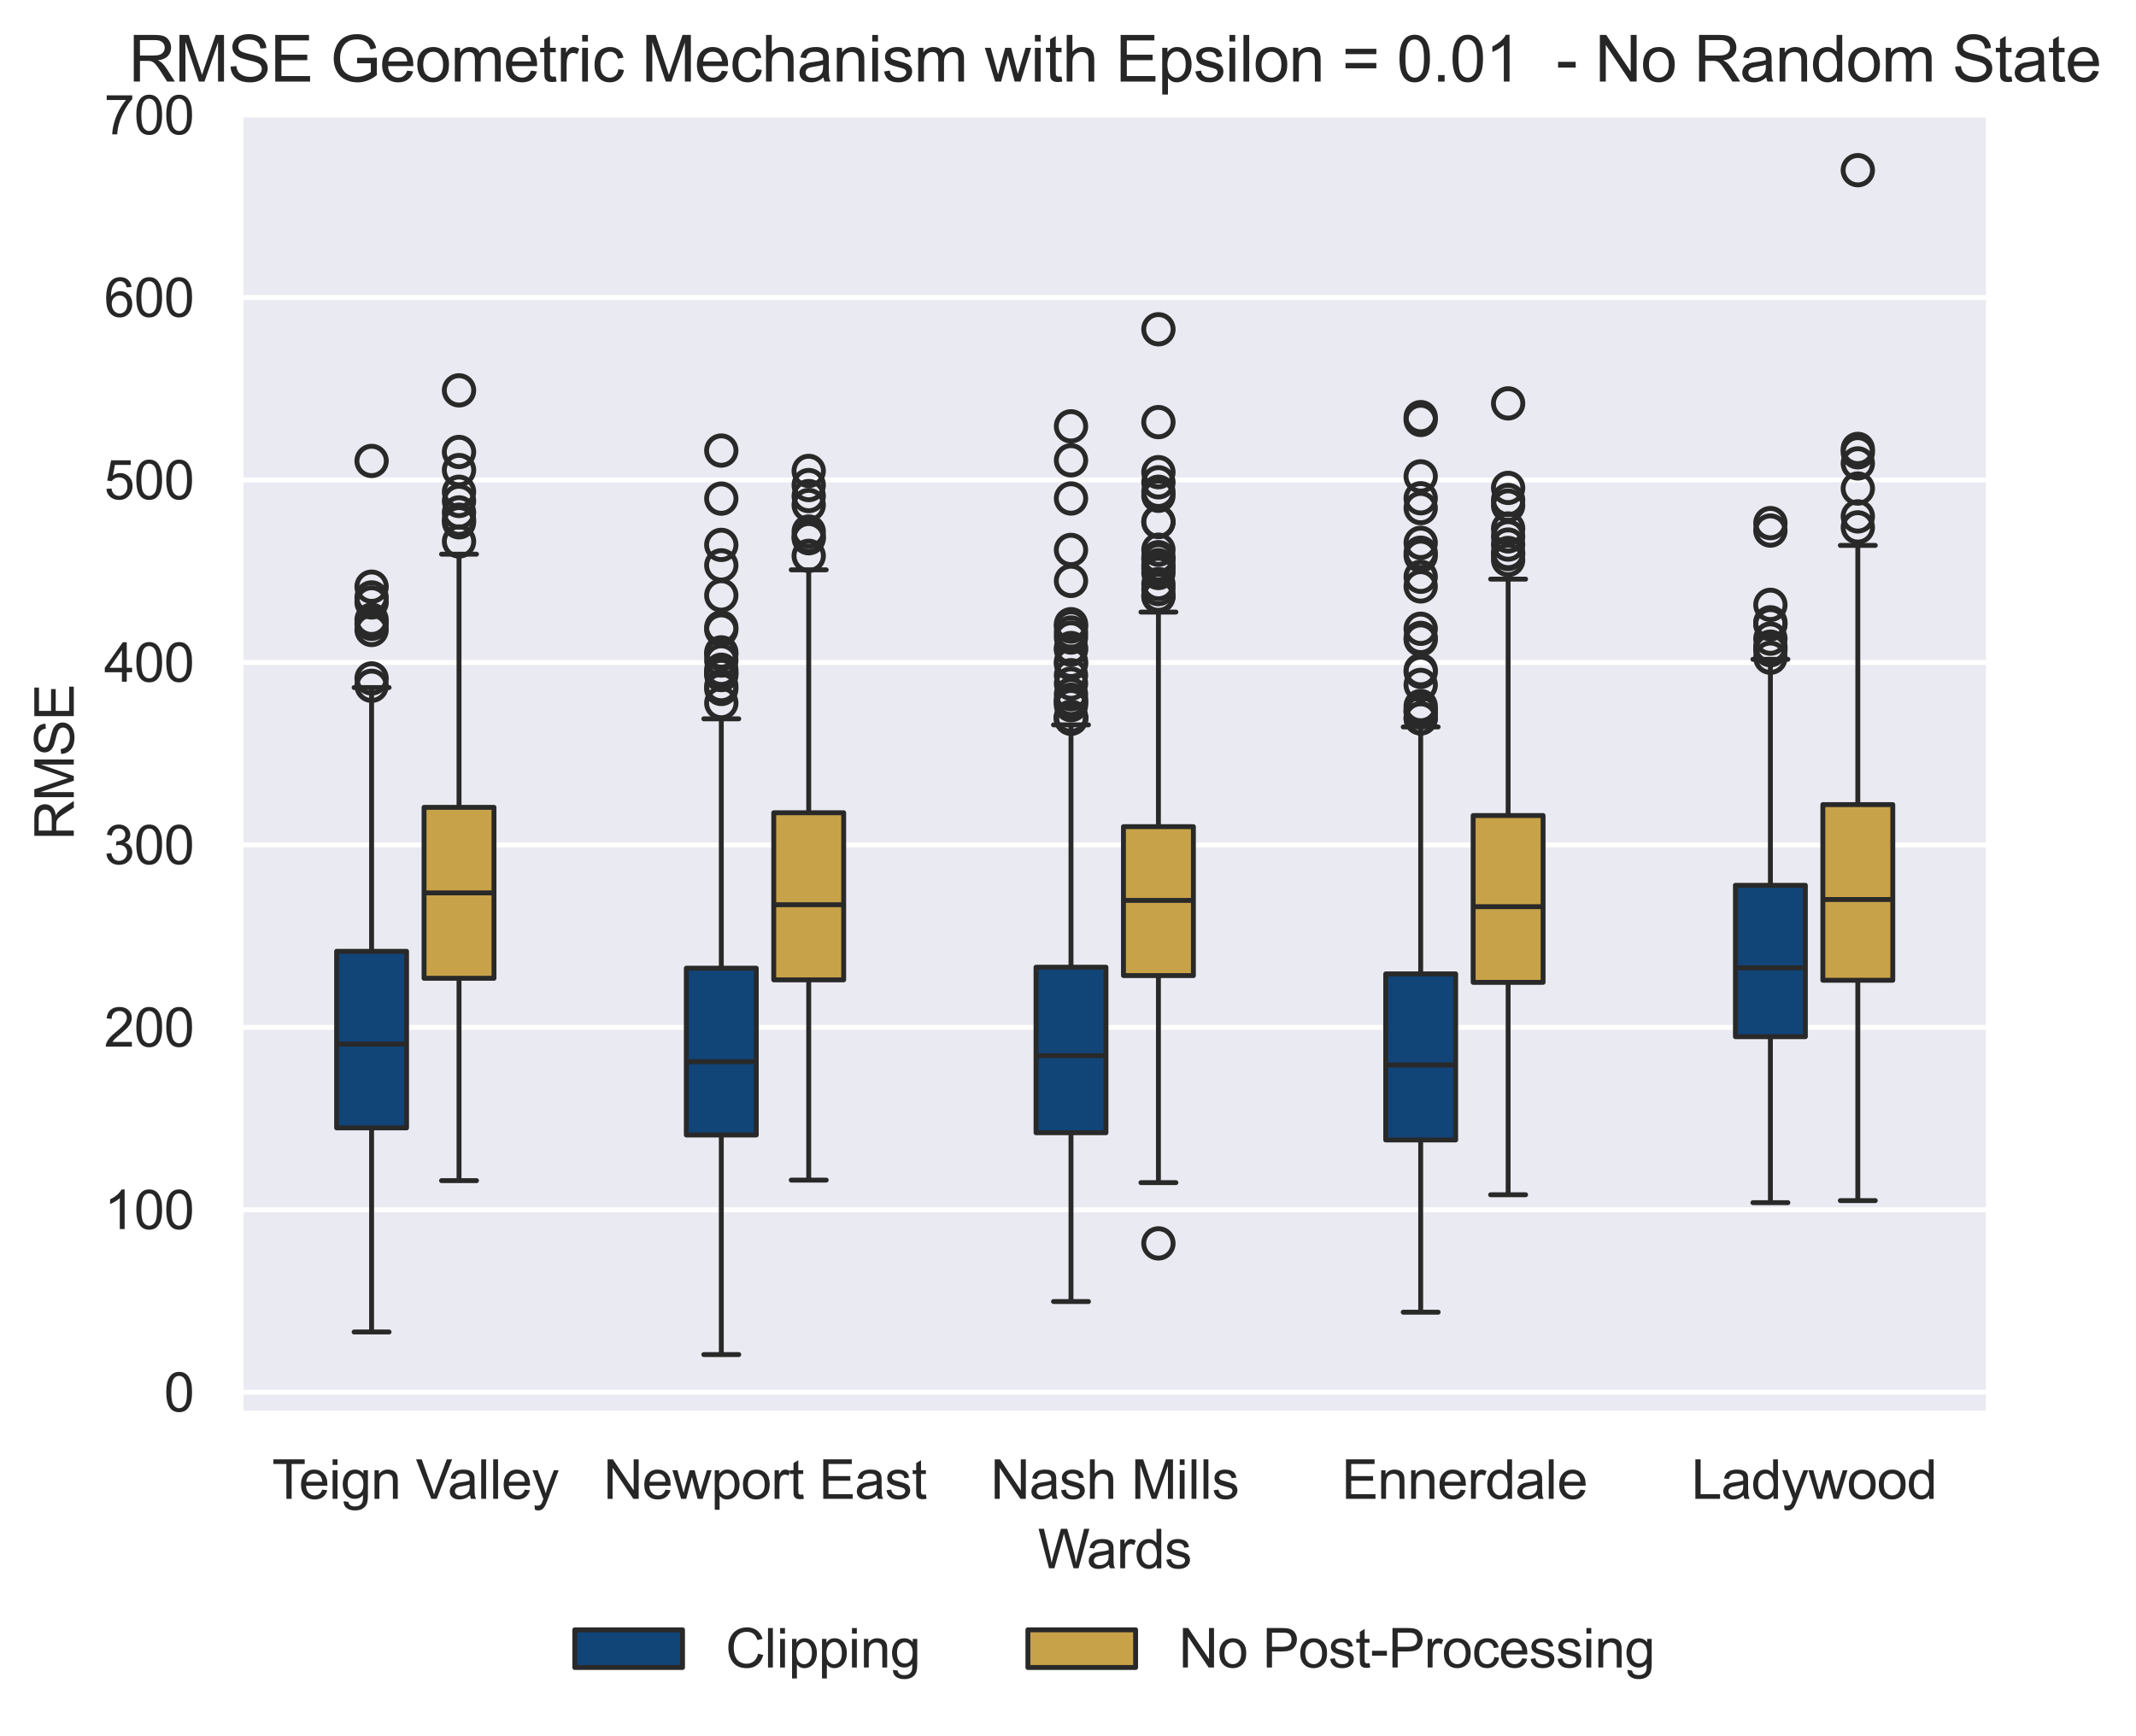 <?xml version="1.0" encoding="utf-8" standalone="no"?>
<!DOCTYPE svg PUBLIC "-//W3C//DTD SVG 1.1//EN"
  "http://www.w3.org/Graphics/SVG/1.1/DTD/svg11.dtd">
<svg xmlns:xlink="http://www.w3.org/1999/xlink" width="436.263pt" height="354.52pt" viewBox="0 0 436.263 354.52" xmlns="http://www.w3.org/2000/svg" version="1.1">
 <defs>
  <style type="text/css">*{stroke-linejoin: round; stroke-linecap: butt}</style>
 </defs>
 <g id="figure_1">
  <g id="patch_1">
   <path d="M 0 354.52 
L 436.263 354.52 
L 436.263 0 
L 0 0 
z
" style="fill: #ffffff"/>
  </g>
  <g id="axes_1">
   <g id="patch_2">
    <path d="M 49.111 288.776 
L 406.231 288.776 
L 406.231 22.664 
L 49.111 22.664 
z
" style="fill: #eaeaf2"/>
   </g>
   <g id="matplotlib.axis_1">
    <g id="xtick_1">
     <g id="text_1">
      <!-- Teign Valley -->
      <g style="fill: #262626" transform="translate(55.576 306.149) scale(0.11 -0.11)">
       <defs>
        <path id="ArialMT-54" d="M 1659 0 
L 1659 4041 
L 150 4041 
L 150 4581 
L 3781 4581 
L 3781 4041 
L 2266 4041 
L 2266 0 
L 1659 0 
z
" transform="scale(0.016)"/>
        <path id="ArialMT-65" d="M 2694 1069 
L 3275 997 
Q 3138 488 2766 206 
Q 2394 -75 1816 -75 
Q 1088 -75 661 373 
Q 234 822 234 1631 
Q 234 2469 665 2931 
Q 1097 3394 1784 3394 
Q 2450 3394 2872 2941 
Q 3294 2488 3294 1666 
Q 3294 1616 3291 1516 
L 816 1516 
Q 847 969 1125 678 
Q 1403 388 1819 388 
Q 2128 388 2347 550 
Q 2566 713 2694 1069 
z
M 847 1978 
L 2700 1978 
Q 2663 2397 2488 2606 
Q 2219 2931 1791 2931 
Q 1403 2931 1139 2672 
Q 875 2413 847 1978 
z
" transform="scale(0.016)"/>
        <path id="ArialMT-69" d="M 425 3934 
L 425 4581 
L 988 4581 
L 988 3934 
L 425 3934 
z
M 425 0 
L 425 3319 
L 988 3319 
L 988 0 
L 425 0 
z
" transform="scale(0.016)"/>
        <path id="ArialMT-67" d="M 319 -275 
L 866 -356 
Q 900 -609 1056 -725 
Q 1266 -881 1628 -881 
Q 2019 -881 2231 -725 
Q 2444 -569 2519 -288 
Q 2563 -116 2559 434 
Q 2191 0 1641 0 
Q 956 0 581 494 
Q 206 988 206 1678 
Q 206 2153 378 2554 
Q 550 2956 876 3175 
Q 1203 3394 1644 3394 
Q 2231 3394 2613 2919 
L 2613 3319 
L 3131 3319 
L 3131 450 
Q 3131 -325 2973 -648 
Q 2816 -972 2473 -1159 
Q 2131 -1347 1631 -1347 
Q 1038 -1347 672 -1080 
Q 306 -813 319 -275 
z
M 784 1719 
Q 784 1066 1043 766 
Q 1303 466 1694 466 
Q 2081 466 2343 764 
Q 2606 1063 2606 1700 
Q 2606 2309 2336 2618 
Q 2066 2928 1684 2928 
Q 1309 2928 1046 2623 
Q 784 2319 784 1719 
z
" transform="scale(0.016)"/>
        <path id="ArialMT-6e" d="M 422 0 
L 422 3319 
L 928 3319 
L 928 2847 
Q 1294 3394 1984 3394 
Q 2284 3394 2536 3286 
Q 2788 3178 2913 3003 
Q 3038 2828 3088 2588 
Q 3119 2431 3119 2041 
L 3119 0 
L 2556 0 
L 2556 2019 
Q 2556 2363 2490 2533 
Q 2425 2703 2258 2804 
Q 2091 2906 1866 2906 
Q 1506 2906 1245 2678 
Q 984 2450 984 1813 
L 984 0 
L 422 0 
z
" transform="scale(0.016)"/>
        <path id="ArialMT-20" transform="scale(0.016)"/>
        <path id="ArialMT-56" d="M 1803 0 
L 28 4581 
L 684 4581 
L 1875 1253 
Q 2019 853 2116 503 
Q 2222 878 2363 1253 
L 3600 4581 
L 4219 4581 
L 2425 0 
L 1803 0 
z
" transform="scale(0.016)"/>
        <path id="ArialMT-61" d="M 2588 409 
Q 2275 144 1986 34 
Q 1697 -75 1366 -75 
Q 819 -75 525 192 
Q 231 459 231 875 
Q 231 1119 342 1320 
Q 453 1522 633 1644 
Q 813 1766 1038 1828 
Q 1203 1872 1538 1913 
Q 2219 1994 2541 2106 
Q 2544 2222 2544 2253 
Q 2544 2597 2384 2738 
Q 2169 2928 1744 2928 
Q 1347 2928 1158 2789 
Q 969 2650 878 2297 
L 328 2372 
Q 403 2725 575 2942 
Q 747 3159 1072 3276 
Q 1397 3394 1825 3394 
Q 2250 3394 2515 3294 
Q 2781 3194 2906 3042 
Q 3031 2891 3081 2659 
Q 3109 2516 3109 2141 
L 3109 1391 
Q 3109 606 3145 398 
Q 3181 191 3288 0 
L 2700 0 
Q 2613 175 2588 409 
z
M 2541 1666 
Q 2234 1541 1622 1453 
Q 1275 1403 1131 1340 
Q 988 1278 909 1158 
Q 831 1038 831 891 
Q 831 666 1001 516 
Q 1172 366 1500 366 
Q 1825 366 2078 508 
Q 2331 650 2450 897 
Q 2541 1088 2541 1459 
L 2541 1666 
z
" transform="scale(0.016)"/>
        <path id="ArialMT-6c" d="M 409 0 
L 409 4581 
L 972 4581 
L 972 0 
L 409 0 
z
" transform="scale(0.016)"/>
        <path id="ArialMT-79" d="M 397 -1278 
L 334 -750 
Q 519 -800 656 -800 
Q 844 -800 956 -737 
Q 1069 -675 1141 -563 
Q 1194 -478 1313 -144 
Q 1328 -97 1363 -6 
L 103 3319 
L 709 3319 
L 1400 1397 
Q 1534 1031 1641 628 
Q 1738 1016 1872 1384 
L 2581 3319 
L 3144 3319 
L 1881 -56 
Q 1678 -603 1566 -809 
Q 1416 -1088 1222 -1217 
Q 1028 -1347 759 -1347 
Q 597 -1347 397 -1278 
z
" transform="scale(0.016)"/>
       </defs>
       <use xlink:href="#ArialMT-54"/>
       <use xlink:href="#ArialMT-65" x="49.959"/>
       <use xlink:href="#ArialMT-69" x="105.574"/>
       <use xlink:href="#ArialMT-67" x="127.791"/>
       <use xlink:href="#ArialMT-6e" x="183.406"/>
       <use xlink:href="#ArialMT-20" x="239.021"/>
       <use xlink:href="#ArialMT-56" x="266.805"/>
       <use xlink:href="#ArialMT-61" x="326.129"/>
       <use xlink:href="#ArialMT-6c" x="381.744"/>
       <use xlink:href="#ArialMT-6c" x="403.961"/>
       <use xlink:href="#ArialMT-65" x="426.178"/>
       <use xlink:href="#ArialMT-79" x="481.793"/>
      </g>
     </g>
    </g>
    <g id="xtick_2">
     <g id="text_2">
      <!-- Newport East -->
      <g style="fill: #262626" transform="translate(123.235 306.149) scale(0.11 -0.11)">
       <defs>
        <path id="ArialMT-4e" d="M 488 0 
L 488 4581 
L 1109 4581 
L 3516 984 
L 3516 4581 
L 4097 4581 
L 4097 0 
L 3475 0 
L 1069 3600 
L 1069 0 
L 488 0 
z
" transform="scale(0.016)"/>
        <path id="ArialMT-77" d="M 1034 0 
L 19 3319 
L 600 3319 
L 1128 1403 
L 1325 691 
Q 1338 744 1497 1375 
L 2025 3319 
L 2603 3319 
L 3100 1394 
L 3266 759 
L 3456 1400 
L 4025 3319 
L 4572 3319 
L 3534 0 
L 2950 0 
L 2422 1988 
L 2294 2553 
L 1622 0 
L 1034 0 
z
" transform="scale(0.016)"/>
        <path id="ArialMT-70" d="M 422 -1272 
L 422 3319 
L 934 3319 
L 934 2888 
Q 1116 3141 1344 3267 
Q 1572 3394 1897 3394 
Q 2322 3394 2647 3175 
Q 2972 2956 3137 2557 
Q 3303 2159 3303 1684 
Q 3303 1175 3120 767 
Q 2938 359 2589 142 
Q 2241 -75 1856 -75 
Q 1575 -75 1351 44 
Q 1128 163 984 344 
L 984 -1272 
L 422 -1272 
z
M 931 1641 
Q 931 1000 1190 694 
Q 1450 388 1819 388 
Q 2194 388 2461 705 
Q 2728 1022 2728 1688 
Q 2728 2322 2467 2637 
Q 2206 2953 1844 2953 
Q 1484 2953 1207 2617 
Q 931 2281 931 1641 
z
" transform="scale(0.016)"/>
        <path id="ArialMT-6f" d="M 213 1659 
Q 213 2581 725 3025 
Q 1153 3394 1769 3394 
Q 2453 3394 2887 2945 
Q 3322 2497 3322 1706 
Q 3322 1066 3130 698 
Q 2938 331 2570 128 
Q 2203 -75 1769 -75 
Q 1072 -75 642 372 
Q 213 819 213 1659 
z
M 791 1659 
Q 791 1022 1069 705 
Q 1347 388 1769 388 
Q 2188 388 2466 706 
Q 2744 1025 2744 1678 
Q 2744 2294 2464 2611 
Q 2184 2928 1769 2928 
Q 1347 2928 1069 2612 
Q 791 2297 791 1659 
z
" transform="scale(0.016)"/>
        <path id="ArialMT-72" d="M 416 0 
L 416 3319 
L 922 3319 
L 922 2816 
Q 1116 3169 1280 3281 
Q 1444 3394 1641 3394 
Q 1925 3394 2219 3213 
L 2025 2691 
Q 1819 2813 1613 2813 
Q 1428 2813 1281 2702 
Q 1134 2591 1072 2394 
Q 978 2094 978 1738 
L 978 0 
L 416 0 
z
" transform="scale(0.016)"/>
        <path id="ArialMT-74" d="M 1650 503 
L 1731 6 
Q 1494 -44 1306 -44 
Q 1000 -44 831 53 
Q 663 150 594 308 
Q 525 466 525 972 
L 525 2881 
L 113 2881 
L 113 3319 
L 525 3319 
L 525 4141 
L 1084 4478 
L 1084 3319 
L 1650 3319 
L 1650 2881 
L 1084 2881 
L 1084 941 
Q 1084 700 1114 631 
Q 1144 563 1211 522 
Q 1278 481 1403 481 
Q 1497 481 1650 503 
z
" transform="scale(0.016)"/>
        <path id="ArialMT-45" d="M 506 0 
L 506 4581 
L 3819 4581 
L 3819 4041 
L 1113 4041 
L 1113 2638 
L 3647 2638 
L 3647 2100 
L 1113 2100 
L 1113 541 
L 3925 541 
L 3925 0 
L 506 0 
z
" transform="scale(0.016)"/>
        <path id="ArialMT-73" d="M 197 991 
L 753 1078 
Q 800 744 1014 566 
Q 1228 388 1613 388 
Q 2000 388 2187 545 
Q 2375 703 2375 916 
Q 2375 1106 2209 1216 
Q 2094 1291 1634 1406 
Q 1016 1563 777 1677 
Q 538 1791 414 1992 
Q 291 2194 291 2438 
Q 291 2659 392 2848 
Q 494 3038 669 3163 
Q 800 3259 1026 3326 
Q 1253 3394 1513 3394 
Q 1903 3394 2198 3281 
Q 2494 3169 2634 2976 
Q 2775 2784 2828 2463 
L 2278 2388 
Q 2241 2644 2061 2787 
Q 1881 2931 1553 2931 
Q 1166 2931 1000 2803 
Q 834 2675 834 2503 
Q 834 2394 903 2306 
Q 972 2216 1119 2156 
Q 1203 2125 1616 2013 
Q 2213 1853 2448 1751 
Q 2684 1650 2818 1456 
Q 2953 1263 2953 975 
Q 2953 694 2789 445 
Q 2625 197 2315 61 
Q 2006 -75 1616 -75 
Q 969 -75 630 194 
Q 291 463 197 991 
z
" transform="scale(0.016)"/>
       </defs>
       <use xlink:href="#ArialMT-4e"/>
       <use xlink:href="#ArialMT-65" x="72.217"/>
       <use xlink:href="#ArialMT-77" x="127.832"/>
       <use xlink:href="#ArialMT-70" x="200.049"/>
       <use xlink:href="#ArialMT-6f" x="255.664"/>
       <use xlink:href="#ArialMT-72" x="311.279"/>
       <use xlink:href="#ArialMT-74" x="344.58"/>
       <use xlink:href="#ArialMT-20" x="372.363"/>
       <use xlink:href="#ArialMT-45" x="400.146"/>
       <use xlink:href="#ArialMT-61" x="466.846"/>
       <use xlink:href="#ArialMT-73" x="522.461"/>
       <use xlink:href="#ArialMT-74" x="572.461"/>
      </g>
     </g>
    </g>
    <g id="xtick_3">
     <g id="text_3">
      <!-- Nash Mills -->
      <g style="fill: #262626" transform="translate(202.306 306.149) scale(0.11 -0.11)">
       <defs>
        <path id="ArialMT-68" d="M 422 0 
L 422 4581 
L 984 4581 
L 984 2938 
Q 1378 3394 1978 3394 
Q 2347 3394 2619 3248 
Q 2891 3103 3008 2847 
Q 3125 2591 3125 2103 
L 3125 0 
L 2563 0 
L 2563 2103 
Q 2563 2525 2380 2717 
Q 2197 2909 1863 2909 
Q 1613 2909 1392 2779 
Q 1172 2650 1078 2428 
Q 984 2206 984 1816 
L 984 0 
L 422 0 
z
" transform="scale(0.016)"/>
        <path id="ArialMT-4d" d="M 475 0 
L 475 4581 
L 1388 4581 
L 2472 1338 
Q 2622 884 2691 659 
Q 2769 909 2934 1394 
L 4031 4581 
L 4847 4581 
L 4847 0 
L 4263 0 
L 4263 3834 
L 2931 0 
L 2384 0 
L 1059 3900 
L 1059 0 
L 475 0 
z
" transform="scale(0.016)"/>
       </defs>
       <use xlink:href="#ArialMT-4e"/>
       <use xlink:href="#ArialMT-61" x="72.217"/>
       <use xlink:href="#ArialMT-73" x="127.832"/>
       <use xlink:href="#ArialMT-68" x="177.832"/>
       <use xlink:href="#ArialMT-20" x="233.447"/>
       <use xlink:href="#ArialMT-4d" x="261.23"/>
       <use xlink:href="#ArialMT-69" x="344.531"/>
       <use xlink:href="#ArialMT-6c" x="366.748"/>
       <use xlink:href="#ArialMT-6c" x="388.965"/>
       <use xlink:href="#ArialMT-73" x="411.182"/>
      </g>
     </g>
    </g>
    <g id="xtick_4">
     <g id="text_4">
      <!-- Ennerdale -->
      <g style="fill: #262626" transform="translate(274.022 306.149) scale(0.11 -0.11)">
       <defs>
        <path id="ArialMT-64" d="M 2575 0 
L 2575 419 
Q 2259 -75 1647 -75 
Q 1250 -75 917 144 
Q 584 363 401 755 
Q 219 1147 219 1656 
Q 219 2153 384 2558 
Q 550 2963 881 3178 
Q 1213 3394 1622 3394 
Q 1922 3394 2156 3267 
Q 2391 3141 2538 2938 
L 2538 4581 
L 3097 4581 
L 3097 0 
L 2575 0 
z
M 797 1656 
Q 797 1019 1065 703 
Q 1334 388 1700 388 
Q 2069 388 2326 689 
Q 2584 991 2584 1609 
Q 2584 2291 2321 2609 
Q 2059 2928 1675 2928 
Q 1300 2928 1048 2622 
Q 797 2316 797 1656 
z
" transform="scale(0.016)"/>
       </defs>
       <use xlink:href="#ArialMT-45"/>
       <use xlink:href="#ArialMT-6e" x="66.699"/>
       <use xlink:href="#ArialMT-6e" x="122.314"/>
       <use xlink:href="#ArialMT-65" x="177.93"/>
       <use xlink:href="#ArialMT-72" x="233.545"/>
       <use xlink:href="#ArialMT-64" x="266.846"/>
       <use xlink:href="#ArialMT-61" x="322.461"/>
       <use xlink:href="#ArialMT-6c" x="378.076"/>
       <use xlink:href="#ArialMT-65" x="400.293"/>
      </g>
     </g>
    </g>
    <g id="xtick_5">
     <g id="text_5">
      <!-- Ladywood -->
      <g style="fill: #262626" transform="translate(345.446 306.149) scale(0.11 -0.11)">
       <defs>
        <path id="ArialMT-4c" d="M 469 0 
L 469 4581 
L 1075 4581 
L 1075 541 
L 3331 541 
L 3331 0 
L 469 0 
z
" transform="scale(0.016)"/>
       </defs>
       <use xlink:href="#ArialMT-4c"/>
       <use xlink:href="#ArialMT-61" x="55.615"/>
       <use xlink:href="#ArialMT-64" x="111.23"/>
       <use xlink:href="#ArialMT-79" x="166.846"/>
       <use xlink:href="#ArialMT-77" x="216.846"/>
       <use xlink:href="#ArialMT-6f" x="289.062"/>
       <use xlink:href="#ArialMT-6f" x="344.678"/>
       <use xlink:href="#ArialMT-64" x="400.293"/>
      </g>
     </g>
    </g>
    <g id="text_6">
     <!-- Wards -->
     <g style="fill: #262626" transform="translate(211.987 320.338) scale(0.11 -0.11)">
      <defs>
       <path id="ArialMT-57" d="M 1294 0 
L 78 4581 
L 700 4581 
L 1397 1578 
Q 1509 1106 1591 641 
Q 1766 1375 1797 1488 
L 2669 4581 
L 3400 4581 
L 4056 2263 
Q 4303 1400 4413 641 
Q 4500 1075 4641 1638 
L 5359 4581 
L 5969 4581 
L 4713 0 
L 4128 0 
L 3163 3491 
Q 3041 3928 3019 4028 
Q 2947 3713 2884 3491 
L 1913 0 
L 1294 0 
z
" transform="scale(0.016)"/>
      </defs>
      <use xlink:href="#ArialMT-57"/>
      <use xlink:href="#ArialMT-61" x="90.635"/>
      <use xlink:href="#ArialMT-72" x="146.25"/>
      <use xlink:href="#ArialMT-64" x="179.551"/>
      <use xlink:href="#ArialMT-73" x="235.166"/>
     </g>
    </g>
   </g>
   <g id="matplotlib.axis_2">
    <g id="ytick_1">
     <g id="line2d_1">
      <path d="M 49.111 284.379 
L 406.231 284.379 
" clip-path="url(#p6631ae232a)" style="fill: none; stroke: #ffffff; stroke-linecap: round"/>
     </g>
     <g id="text_7">
      <!-- 0 -->
      <g style="fill: #262626" transform="translate(33.494 288.316) scale(0.11 -0.11)">
       <defs>
        <path id="ArialMT-30" d="M 266 2259 
Q 266 3072 433 3567 
Q 600 4063 929 4331 
Q 1259 4600 1759 4600 
Q 2128 4600 2406 4451 
Q 2684 4303 2865 4023 
Q 3047 3744 3150 3342 
Q 3253 2941 3253 2259 
Q 3253 1453 3087 958 
Q 2922 463 2592 192 
Q 2263 -78 1759 -78 
Q 1097 -78 719 397 
Q 266 969 266 2259 
z
M 844 2259 
Q 844 1131 1108 757 
Q 1372 384 1759 384 
Q 2147 384 2411 759 
Q 2675 1134 2675 2259 
Q 2675 3391 2411 3762 
Q 2147 4134 1753 4134 
Q 1366 4134 1134 3806 
Q 844 3388 844 2259 
z
" transform="scale(0.016)"/>
       </defs>
       <use xlink:href="#ArialMT-30"/>
      </g>
     </g>
    </g>
    <g id="ytick_2">
     <g id="line2d_2">
      <path d="M 49.111 247.111 
L 406.231 247.111 
" clip-path="url(#p6631ae232a)" style="fill: none; stroke: #ffffff; stroke-linecap: round"/>
     </g>
     <g id="text_8">
      <!-- 100 -->
      <g style="fill: #262626" transform="translate(21.26 251.048) scale(0.11 -0.11)">
       <defs>
        <path id="ArialMT-31" d="M 2384 0 
L 1822 0 
L 1822 3584 
Q 1619 3391 1289 3197 
Q 959 3003 697 2906 
L 697 3450 
Q 1169 3672 1522 3987 
Q 1875 4303 2022 4600 
L 2384 4600 
L 2384 0 
z
" transform="scale(0.016)"/>
       </defs>
       <use xlink:href="#ArialMT-31"/>
       <use xlink:href="#ArialMT-30" x="55.615"/>
       <use xlink:href="#ArialMT-30" x="111.23"/>
      </g>
     </g>
    </g>
    <g id="ytick_3">
     <g id="line2d_3">
      <path d="M 49.111 209.843 
L 406.231 209.843 
" clip-path="url(#p6631ae232a)" style="fill: none; stroke: #ffffff; stroke-linecap: round"/>
     </g>
     <g id="text_9">
      <!-- 200 -->
      <g style="fill: #262626" transform="translate(21.26 213.78) scale(0.11 -0.11)">
       <defs>
        <path id="ArialMT-32" d="M 3222 541 
L 3222 0 
L 194 0 
Q 188 203 259 391 
Q 375 700 629 1000 
Q 884 1300 1366 1694 
Q 2113 2306 2375 2664 
Q 2638 3022 2638 3341 
Q 2638 3675 2398 3904 
Q 2159 4134 1775 4134 
Q 1369 4134 1125 3890 
Q 881 3647 878 3216 
L 300 3275 
Q 359 3922 746 4261 
Q 1134 4600 1788 4600 
Q 2447 4600 2831 4234 
Q 3216 3869 3216 3328 
Q 3216 3053 3103 2787 
Q 2991 2522 2730 2228 
Q 2469 1934 1863 1422 
Q 1356 997 1212 845 
Q 1069 694 975 541 
L 3222 541 
z
" transform="scale(0.016)"/>
       </defs>
       <use xlink:href="#ArialMT-32"/>
       <use xlink:href="#ArialMT-30" x="55.615"/>
       <use xlink:href="#ArialMT-30" x="111.23"/>
      </g>
     </g>
    </g>
    <g id="ytick_4">
     <g id="line2d_4">
      <path d="M 49.111 172.575 
L 406.231 172.575 
" clip-path="url(#p6631ae232a)" style="fill: none; stroke: #ffffff; stroke-linecap: round"/>
     </g>
     <g id="text_10">
      <!-- 300 -->
      <g style="fill: #262626" transform="translate(21.26 176.511) scale(0.11 -0.11)">
       <defs>
        <path id="ArialMT-33" d="M 269 1209 
L 831 1284 
Q 928 806 1161 595 
Q 1394 384 1728 384 
Q 2125 384 2398 659 
Q 2672 934 2672 1341 
Q 2672 1728 2419 1979 
Q 2166 2231 1775 2231 
Q 1616 2231 1378 2169 
L 1441 2663 
Q 1497 2656 1531 2656 
Q 1891 2656 2178 2843 
Q 2466 3031 2466 3422 
Q 2466 3731 2256 3934 
Q 2047 4138 1716 4138 
Q 1388 4138 1169 3931 
Q 950 3725 888 3313 
L 325 3413 
Q 428 3978 793 4289 
Q 1159 4600 1703 4600 
Q 2078 4600 2393 4439 
Q 2709 4278 2876 4000 
Q 3044 3722 3044 3409 
Q 3044 3113 2884 2869 
Q 2725 2625 2413 2481 
Q 2819 2388 3044 2092 
Q 3269 1797 3269 1353 
Q 3269 753 2831 336 
Q 2394 -81 1725 -81 
Q 1122 -81 723 278 
Q 325 638 269 1209 
z
" transform="scale(0.016)"/>
       </defs>
       <use xlink:href="#ArialMT-33"/>
       <use xlink:href="#ArialMT-30" x="55.615"/>
       <use xlink:href="#ArialMT-30" x="111.23"/>
      </g>
     </g>
    </g>
    <g id="ytick_5">
     <g id="line2d_5">
      <path d="M 49.111 135.306 
L 406.231 135.306 
" clip-path="url(#p6631ae232a)" style="fill: none; stroke: #ffffff; stroke-linecap: round"/>
     </g>
     <g id="text_11">
      <!-- 400 -->
      <g style="fill: #262626" transform="translate(21.26 139.243) scale(0.11 -0.11)">
       <defs>
        <path id="ArialMT-34" d="M 2069 0 
L 2069 1097 
L 81 1097 
L 81 1613 
L 2172 4581 
L 2631 4581 
L 2631 1613 
L 3250 1613 
L 3250 1097 
L 2631 1097 
L 2631 0 
L 2069 0 
z
M 2069 1613 
L 2069 3678 
L 634 1613 
L 2069 1613 
z
" transform="scale(0.016)"/>
       </defs>
       <use xlink:href="#ArialMT-34"/>
       <use xlink:href="#ArialMT-30" x="55.615"/>
       <use xlink:href="#ArialMT-30" x="111.23"/>
      </g>
     </g>
    </g>
    <g id="ytick_6">
     <g id="line2d_6">
      <path d="M 49.111 98.038 
L 406.231 98.038 
" clip-path="url(#p6631ae232a)" style="fill: none; stroke: #ffffff; stroke-linecap: round"/>
     </g>
     <g id="text_12">
      <!-- 500 -->
      <g style="fill: #262626" transform="translate(21.26 101.975) scale(0.11 -0.11)">
       <defs>
        <path id="ArialMT-35" d="M 266 1200 
L 856 1250 
Q 922 819 1161 601 
Q 1400 384 1738 384 
Q 2144 384 2425 690 
Q 2706 997 2706 1503 
Q 2706 1984 2436 2262 
Q 2166 2541 1728 2541 
Q 1456 2541 1237 2417 
Q 1019 2294 894 2097 
L 366 2166 
L 809 4519 
L 3088 4519 
L 3088 3981 
L 1259 3981 
L 1013 2750 
Q 1425 3038 1878 3038 
Q 2478 3038 2890 2622 
Q 3303 2206 3303 1553 
Q 3303 931 2941 478 
Q 2500 -78 1738 -78 
Q 1113 -78 717 272 
Q 322 622 266 1200 
z
" transform="scale(0.016)"/>
       </defs>
       <use xlink:href="#ArialMT-35"/>
       <use xlink:href="#ArialMT-30" x="55.615"/>
       <use xlink:href="#ArialMT-30" x="111.23"/>
      </g>
     </g>
    </g>
    <g id="ytick_7">
     <g id="line2d_7">
      <path d="M 49.111 60.77 
L 406.231 60.77 
" clip-path="url(#p6631ae232a)" style="fill: none; stroke: #ffffff; stroke-linecap: round"/>
     </g>
     <g id="text_13">
      <!-- 600 -->
      <g style="fill: #262626" transform="translate(21.26 64.707) scale(0.11 -0.11)">
       <defs>
        <path id="ArialMT-36" d="M 3184 3459 
L 2625 3416 
Q 2550 3747 2413 3897 
Q 2184 4138 1850 4138 
Q 1581 4138 1378 3988 
Q 1113 3794 959 3422 
Q 806 3050 800 2363 
Q 1003 2672 1297 2822 
Q 1591 2972 1913 2972 
Q 2475 2972 2870 2558 
Q 3266 2144 3266 1488 
Q 3266 1056 3080 686 
Q 2894 316 2569 119 
Q 2244 -78 1831 -78 
Q 1128 -78 684 439 
Q 241 956 241 2144 
Q 241 3472 731 4075 
Q 1159 4600 1884 4600 
Q 2425 4600 2770 4297 
Q 3116 3994 3184 3459 
z
M 888 1484 
Q 888 1194 1011 928 
Q 1134 663 1356 523 
Q 1578 384 1822 384 
Q 2178 384 2434 671 
Q 2691 959 2691 1453 
Q 2691 1928 2437 2201 
Q 2184 2475 1800 2475 
Q 1419 2475 1153 2201 
Q 888 1928 888 1484 
z
" transform="scale(0.016)"/>
       </defs>
       <use xlink:href="#ArialMT-36"/>
       <use xlink:href="#ArialMT-30" x="55.615"/>
       <use xlink:href="#ArialMT-30" x="111.23"/>
      </g>
     </g>
    </g>
    <g id="ytick_8">
     <g id="line2d_8">
      <path d="M 49.111 23.502 
L 406.231 23.502 
" clip-path="url(#p6631ae232a)" style="fill: none; stroke: #ffffff; stroke-linecap: round"/>
     </g>
     <g id="text_14">
      <!-- 700 -->
      <g style="fill: #262626" transform="translate(21.26 27.438) scale(0.11 -0.11)">
       <defs>
        <path id="ArialMT-37" d="M 303 3981 
L 303 4522 
L 3269 4522 
L 3269 4084 
Q 2831 3619 2401 2847 
Q 1972 2075 1738 1259 
Q 1569 684 1522 0 
L 944 0 
Q 953 541 1156 1306 
Q 1359 2072 1739 2783 
Q 2119 3494 2547 3981 
L 303 3981 
z
" transform="scale(0.016)"/>
       </defs>
       <use xlink:href="#ArialMT-37"/>
       <use xlink:href="#ArialMT-30" x="55.615"/>
       <use xlink:href="#ArialMT-30" x="111.23"/>
      </g>
     </g>
    </g>
    <g id="text_15">
     <!-- RMSE -->
     <g style="fill: #262626" transform="translate(15.074 171.61) rotate(-90) scale(0.11 -0.11)">
      <defs>
       <path id="ArialMT-52" d="M 503 0 
L 503 4581 
L 2534 4581 
Q 3147 4581 3465 4457 
Q 3784 4334 3975 4021 
Q 4166 3709 4166 3331 
Q 4166 2844 3850 2509 
Q 3534 2175 2875 2084 
Q 3116 1969 3241 1856 
Q 3506 1613 3744 1247 
L 4541 0 
L 3778 0 
L 3172 953 
Q 2906 1366 2734 1584 
Q 2563 1803 2427 1890 
Q 2291 1978 2150 2013 
Q 2047 2034 1813 2034 
L 1109 2034 
L 1109 0 
L 503 0 
z
M 1109 2559 
L 2413 2559 
Q 2828 2559 3062 2645 
Q 3297 2731 3419 2920 
Q 3541 3109 3541 3331 
Q 3541 3656 3305 3865 
Q 3069 4075 2559 4075 
L 1109 4075 
L 1109 2559 
z
" transform="scale(0.016)"/>
       <path id="ArialMT-53" d="M 288 1472 
L 859 1522 
Q 900 1178 1048 958 
Q 1197 738 1509 602 
Q 1822 466 2213 466 
Q 2559 466 2825 569 
Q 3091 672 3220 851 
Q 3350 1031 3350 1244 
Q 3350 1459 3225 1620 
Q 3100 1781 2813 1891 
Q 2628 1963 1997 2114 
Q 1366 2266 1113 2400 
Q 784 2572 623 2826 
Q 463 3081 463 3397 
Q 463 3744 659 4045 
Q 856 4347 1234 4503 
Q 1613 4659 2075 4659 
Q 2584 4659 2973 4495 
Q 3363 4331 3572 4012 
Q 3781 3694 3797 3291 
L 3216 3247 
Q 3169 3681 2898 3903 
Q 2628 4125 2100 4125 
Q 1550 4125 1298 3923 
Q 1047 3722 1047 3438 
Q 1047 3191 1225 3031 
Q 1400 2872 2139 2705 
Q 2878 2538 3153 2413 
Q 3553 2228 3743 1945 
Q 3934 1663 3934 1294 
Q 3934 928 3725 604 
Q 3516 281 3123 101 
Q 2731 -78 2241 -78 
Q 1619 -78 1198 103 
Q 778 284 539 648 
Q 300 1013 288 1472 
z
" transform="scale(0.016)"/>
      </defs>
      <use xlink:href="#ArialMT-52"/>
      <use xlink:href="#ArialMT-4d" x="72.217"/>
      <use xlink:href="#ArialMT-53" x="155.518"/>
      <use xlink:href="#ArialMT-45" x="222.217"/>
     </g>
    </g>
   </g>
   <g id="patch_3">
    <path d="M 84.823 284.379 
L 84.823 284.379 
L 84.823 284.379 
L 84.823 284.379 
z
" clip-path="url(#p6631ae232a)" style="fill: #114477; stroke: #292929; stroke-linejoin: miter"/>
   </g>
   <g id="patch_4">
    <path d="M 84.823 284.379 
L 84.823 284.379 
L 84.823 284.379 
L 84.823 284.379 
z
" clip-path="url(#p6631ae232a)" style="fill: #c8a248; stroke: #292929; stroke-linejoin: miter"/>
   </g>
   <g id="patch_5">
    <path d="M 68.753 230.379 
L 83.037 230.379 
L 83.037 194.313 
L 68.753 194.313 
L 68.753 230.379 
z
" clip-path="url(#p6631ae232a)" style="fill: #114477; stroke: #292929; stroke-linejoin: miter"/>
   </g>
   <g id="line2d_9">
    <path d="M 75.895 230.379 
L 75.895 272.069 
" clip-path="url(#p6631ae232a)" style="fill: none; stroke: #292929"/>
   </g>
   <g id="line2d_10">
    <path d="M 75.895 194.313 
L 75.895 140.441 
" clip-path="url(#p6631ae232a)" style="fill: none; stroke: #292929"/>
   </g>
   <g id="line2d_11">
    <path d="M 72.324 272.069 
L 79.466 272.069 
" clip-path="url(#p6631ae232a)" style="fill: none; stroke: #292929; stroke-linecap: round"/>
   </g>
   <g id="line2d_12">
    <path d="M 72.324 140.441 
L 79.466 140.441 
" clip-path="url(#p6631ae232a)" style="fill: none; stroke: #292929; stroke-linecap: round"/>
   </g>
   <g id="line2d_13">
    <defs>
     <path id="mf3fdca05e9" d="M 0 3 
C 0.796 3 1.559 2.684 2.121 2.121 
C 2.684 1.559 3 0.796 3 0 
C 3 -0.796 2.684 -1.559 2.121 -2.121 
C 1.559 -2.684 0.796 -3 0 -3 
C -0.796 -3 -1.559 -2.684 -2.121 -2.121 
C -2.684 -1.559 -3 -0.796 -3 0 
C -3 0.796 -2.684 1.559 -2.121 2.121 
C -1.559 2.684 -0.796 3 0 3 
z
" style="stroke: #292929"/>
    </defs>
    <g clip-path="url(#p6631ae232a)">
     <use xlink:href="#mf3fdca05e9" x="75.895" y="138.571" style="fill-opacity: 0; stroke: #292929"/>
     <use xlink:href="#mf3fdca05e9" x="75.895" y="126.594" style="fill-opacity: 0; stroke: #292929"/>
     <use xlink:href="#mf3fdca05e9" x="75.895" y="123.054" style="fill-opacity: 0; stroke: #292929"/>
     <use xlink:href="#mf3fdca05e9" x="75.895" y="128.673" style="fill-opacity: 0; stroke: #292929"/>
     <use xlink:href="#mf3fdca05e9" x="75.895" y="94.15" style="fill-opacity: 0; stroke: #292929"/>
     <use xlink:href="#mf3fdca05e9" x="75.895" y="127.427" style="fill-opacity: 0; stroke: #292929"/>
     <use xlink:href="#mf3fdca05e9" x="75.895" y="119.835" style="fill-opacity: 0; stroke: #292929"/>
     <use xlink:href="#mf3fdca05e9" x="75.895" y="122.03" style="fill-opacity: 0; stroke: #292929"/>
     <use xlink:href="#mf3fdca05e9" x="75.895" y="140.081" style="fill-opacity: 0; stroke: #292929"/>
    </g>
   </g>
   <g id="patch_6">
    <path d="M 140.177 231.831 
L 154.461 231.831 
L 154.461 197.764 
L 140.177 197.764 
L 140.177 231.831 
z
" clip-path="url(#p6631ae232a)" style="fill: #114477; stroke: #292929; stroke-linejoin: miter"/>
   </g>
   <g id="line2d_14">
    <path d="M 147.319 231.831 
L 147.319 276.68 
" clip-path="url(#p6631ae232a)" style="fill: none; stroke: #292929"/>
   </g>
   <g id="line2d_15">
    <path d="M 147.319 197.764 
L 147.319 146.825 
" clip-path="url(#p6631ae232a)" style="fill: none; stroke: #292929"/>
   </g>
   <g id="line2d_16">
    <path d="M 143.748 276.68 
L 150.89 276.68 
" clip-path="url(#p6631ae232a)" style="fill: none; stroke: #292929; stroke-linecap: round"/>
   </g>
   <g id="line2d_17">
    <path d="M 143.748 146.825 
L 150.89 146.825 
" clip-path="url(#p6631ae232a)" style="fill: none; stroke: #292929; stroke-linecap: round"/>
   </g>
   <g id="line2d_18">
    <g clip-path="url(#p6631ae232a)">
     <use xlink:href="#mf3fdca05e9" x="147.319" y="128.144" style="fill-opacity: 0; stroke: #292929"/>
     <use xlink:href="#mf3fdca05e9" x="147.319" y="137.566" style="fill-opacity: 0; stroke: #292929"/>
     <use xlink:href="#mf3fdca05e9" x="147.319" y="143.603" style="fill-opacity: 0; stroke: #292929"/>
     <use xlink:href="#mf3fdca05e9" x="147.319" y="134.919" style="fill-opacity: 0; stroke: #292929"/>
     <use xlink:href="#mf3fdca05e9" x="147.319" y="92.031" style="fill-opacity: 0; stroke: #292929"/>
     <use xlink:href="#mf3fdca05e9" x="147.319" y="128.601" style="fill-opacity: 0; stroke: #292929"/>
     <use xlink:href="#mf3fdca05e9" x="147.319" y="140.13" style="fill-opacity: 0; stroke: #292929"/>
     <use xlink:href="#mf3fdca05e9" x="147.319" y="137.24" style="fill-opacity: 0; stroke: #292929"/>
     <use xlink:href="#mf3fdca05e9" x="147.319" y="140.727" style="fill-opacity: 0; stroke: #292929"/>
     <use xlink:href="#mf3fdca05e9" x="147.319" y="115.477" style="fill-opacity: 0; stroke: #292929"/>
     <use xlink:href="#mf3fdca05e9" x="147.319" y="101.844" style="fill-opacity: 0; stroke: #292929"/>
     <use xlink:href="#mf3fdca05e9" x="147.319" y="111.299" style="fill-opacity: 0; stroke: #292929"/>
     <use xlink:href="#mf3fdca05e9" x="147.319" y="133.253" style="fill-opacity: 0; stroke: #292929"/>
     <use xlink:href="#mf3fdca05e9" x="147.319" y="121.619" style="fill-opacity: 0; stroke: #292929"/>
     <use xlink:href="#mf3fdca05e9" x="147.319" y="133.681" style="fill-opacity: 0; stroke: #292929"/>
     <use xlink:href="#mf3fdca05e9" x="147.319" y="136.803" style="fill-opacity: 0; stroke: #292929"/>
     <use xlink:href="#mf3fdca05e9" x="147.319" y="137.886" style="fill-opacity: 0; stroke: #292929"/>
    </g>
   </g>
   <g id="patch_7">
    <path d="M 211.601 231.376 
L 225.885 231.376 
L 225.885 197.56 
L 211.601 197.56 
L 211.601 231.376 
z
" clip-path="url(#p6631ae232a)" style="fill: #114477; stroke: #292929; stroke-linejoin: miter"/>
   </g>
   <g id="line2d_19">
    <path d="M 218.743 231.376 
L 218.743 265.852 
" clip-path="url(#p6631ae232a)" style="fill: none; stroke: #292929"/>
   </g>
   <g id="line2d_20">
    <path d="M 218.743 197.56 
L 218.743 148.059 
" clip-path="url(#p6631ae232a)" style="fill: none; stroke: #292929"/>
   </g>
   <g id="line2d_21">
    <path d="M 215.172 265.852 
L 222.314 265.852 
" clip-path="url(#p6631ae232a)" style="fill: none; stroke: #292929; stroke-linecap: round"/>
   </g>
   <g id="line2d_22">
    <path d="M 215.172 148.059 
L 222.314 148.059 
" clip-path="url(#p6631ae232a)" style="fill: none; stroke: #292929; stroke-linecap: round"/>
   </g>
   <g id="line2d_23">
    <g clip-path="url(#p6631ae232a)">
     <use xlink:href="#mf3fdca05e9" x="218.743" y="139.629" style="fill-opacity: 0; stroke: #292929"/>
     <use xlink:href="#mf3fdca05e9" x="218.743" y="146.561" style="fill-opacity: 0; stroke: #292929"/>
     <use xlink:href="#mf3fdca05e9" x="218.743" y="135.584" style="fill-opacity: 0; stroke: #292929"/>
     <use xlink:href="#mf3fdca05e9" x="218.743" y="130.222" style="fill-opacity: 0; stroke: #292929"/>
     <use xlink:href="#mf3fdca05e9" x="218.743" y="94.026" style="fill-opacity: 0; stroke: #292929"/>
     <use xlink:href="#mf3fdca05e9" x="218.743" y="127.982" style="fill-opacity: 0; stroke: #292929"/>
     <use xlink:href="#mf3fdca05e9" x="218.743" y="129.19" style="fill-opacity: 0; stroke: #292929"/>
     <use xlink:href="#mf3fdca05e9" x="218.743" y="87.079" style="fill-opacity: 0; stroke: #292929"/>
     <use xlink:href="#mf3fdca05e9" x="218.743" y="146.816" style="fill-opacity: 0; stroke: #292929"/>
     <use xlink:href="#mf3fdca05e9" x="218.743" y="132.366" style="fill-opacity: 0; stroke: #292929"/>
     <use xlink:href="#mf3fdca05e9" x="218.743" y="142.931" style="fill-opacity: 0; stroke: #292929"/>
     <use xlink:href="#mf3fdca05e9" x="218.743" y="143.54" style="fill-opacity: 0; stroke: #292929"/>
     <use xlink:href="#mf3fdca05e9" x="218.743" y="132.693" style="fill-opacity: 0; stroke: #292929"/>
     <use xlink:href="#mf3fdca05e9" x="218.743" y="146.389" style="fill-opacity: 0; stroke: #292929"/>
     <use xlink:href="#mf3fdca05e9" x="218.743" y="101.819" style="fill-opacity: 0; stroke: #292929"/>
     <use xlink:href="#mf3fdca05e9" x="218.743" y="112.33" style="fill-opacity: 0; stroke: #292929"/>
     <use xlink:href="#mf3fdca05e9" x="218.743" y="118.655" style="fill-opacity: 0; stroke: #292929"/>
     <use xlink:href="#mf3fdca05e9" x="218.743" y="137.914" style="fill-opacity: 0; stroke: #292929"/>
     <use xlink:href="#mf3fdca05e9" x="218.743" y="141.813" style="fill-opacity: 0; stroke: #292929"/>
     <use xlink:href="#mf3fdca05e9" x="218.743" y="146.711" style="fill-opacity: 0; stroke: #292929"/>
     <use xlink:href="#mf3fdca05e9" x="218.743" y="144.037" style="fill-opacity: 0; stroke: #292929"/>
     <use xlink:href="#mf3fdca05e9" x="218.743" y="143.161" style="fill-opacity: 0; stroke: #292929"/>
     <use xlink:href="#mf3fdca05e9" x="218.743" y="146.715" style="fill-opacity: 0; stroke: #292929"/>
     <use xlink:href="#mf3fdca05e9" x="218.743" y="135.177" style="fill-opacity: 0; stroke: #292929"/>
     <use xlink:href="#mf3fdca05e9" x="218.743" y="127.496" style="fill-opacity: 0; stroke: #292929"/>
    </g>
   </g>
   <g id="patch_8">
    <path d="M 283.025 232.845 
L 297.309 232.845 
L 297.309 198.925 
L 283.025 198.925 
L 283.025 232.845 
z
" clip-path="url(#p6631ae232a)" style="fill: #114477; stroke: #292929; stroke-linejoin: miter"/>
   </g>
   <g id="line2d_24">
    <path d="M 290.167 232.845 
L 290.167 268.026 
" clip-path="url(#p6631ae232a)" style="fill: none; stroke: #292929"/>
   </g>
   <g id="line2d_25">
    <path d="M 290.167 198.925 
L 290.167 148.485 
" clip-path="url(#p6631ae232a)" style="fill: none; stroke: #292929"/>
   </g>
   <g id="line2d_26">
    <path d="M 286.596 268.026 
L 293.738 268.026 
" clip-path="url(#p6631ae232a)" style="fill: none; stroke: #292929; stroke-linecap: round"/>
   </g>
   <g id="line2d_27">
    <path d="M 286.596 148.485 
L 293.738 148.485 
" clip-path="url(#p6631ae232a)" style="fill: none; stroke: #292929; stroke-linecap: round"/>
   </g>
   <g id="line2d_28">
    <g clip-path="url(#p6631ae232a)">
     <use xlink:href="#mf3fdca05e9" x="290.167" y="146.712" style="fill-opacity: 0; stroke: #292929"/>
     <use xlink:href="#mf3fdca05e9" x="290.167" y="113.532" style="fill-opacity: 0; stroke: #292929"/>
     <use xlink:href="#mf3fdca05e9" x="290.167" y="117.809" style="fill-opacity: 0; stroke: #292929"/>
     <use xlink:href="#mf3fdca05e9" x="290.167" y="145.35" style="fill-opacity: 0; stroke: #292929"/>
     <use xlink:href="#mf3fdca05e9" x="290.167" y="85.201" style="fill-opacity: 0; stroke: #292929"/>
     <use xlink:href="#mf3fdca05e9" x="290.167" y="119.782" style="fill-opacity: 0; stroke: #292929"/>
     <use xlink:href="#mf3fdca05e9" x="290.167" y="144.216" style="fill-opacity: 0; stroke: #292929"/>
     <use xlink:href="#mf3fdca05e9" x="290.167" y="97.301" style="fill-opacity: 0; stroke: #292929"/>
     <use xlink:href="#mf3fdca05e9" x="290.167" y="146.736" style="fill-opacity: 0; stroke: #292929"/>
     <use xlink:href="#mf3fdca05e9" x="290.167" y="128.432" style="fill-opacity: 0; stroke: #292929"/>
     <use xlink:href="#mf3fdca05e9" x="290.167" y="145.416" style="fill-opacity: 0; stroke: #292929"/>
     <use xlink:href="#mf3fdca05e9" x="290.167" y="101.774" style="fill-opacity: 0; stroke: #292929"/>
     <use xlink:href="#mf3fdca05e9" x="290.167" y="144.889" style="fill-opacity: 0; stroke: #292929"/>
     <use xlink:href="#mf3fdca05e9" x="290.167" y="110.88" style="fill-opacity: 0; stroke: #292929"/>
     <use xlink:href="#mf3fdca05e9" x="290.167" y="85.774" style="fill-opacity: 0; stroke: #292929"/>
     <use xlink:href="#mf3fdca05e9" x="290.167" y="137.232" style="fill-opacity: 0; stroke: #292929"/>
     <use xlink:href="#mf3fdca05e9" x="290.167" y="139.901" style="fill-opacity: 0; stroke: #292929"/>
     <use xlink:href="#mf3fdca05e9" x="290.167" y="130.295" style="fill-opacity: 0; stroke: #292929"/>
     <use xlink:href="#mf3fdca05e9" x="290.167" y="112.895" style="fill-opacity: 0; stroke: #292929"/>
     <use xlink:href="#mf3fdca05e9" x="290.167" y="103.781" style="fill-opacity: 0; stroke: #292929"/>
     <use xlink:href="#mf3fdca05e9" x="290.167" y="136.877" style="fill-opacity: 0; stroke: #292929"/>
     <use xlink:href="#mf3fdca05e9" x="290.167" y="130.647" style="fill-opacity: 0; stroke: #292929"/>
    </g>
   </g>
   <g id="patch_9">
    <path d="M 354.449 211.753 
L 368.733 211.753 
L 368.733 180.829 
L 354.449 180.829 
L 354.449 211.753 
z
" clip-path="url(#p6631ae232a)" style="fill: #114477; stroke: #292929; stroke-linejoin: miter"/>
   </g>
   <g id="line2d_29">
    <path d="M 361.591 211.753 
L 361.591 245.655 
" clip-path="url(#p6631ae232a)" style="fill: none; stroke: #292929"/>
   </g>
   <g id="line2d_30">
    <path d="M 361.591 180.829 
L 361.591 134.666 
" clip-path="url(#p6631ae232a)" style="fill: none; stroke: #292929"/>
   </g>
   <g id="line2d_31">
    <path d="M 358.02 245.655 
L 365.162 245.655 
" clip-path="url(#p6631ae232a)" style="fill: none; stroke: #292929; stroke-linecap: round"/>
   </g>
   <g id="line2d_32">
    <path d="M 358.02 134.666 
L 365.162 134.666 
" clip-path="url(#p6631ae232a)" style="fill: none; stroke: #292929; stroke-linecap: round"/>
   </g>
   <g id="line2d_33">
    <g clip-path="url(#p6631ae232a)">
     <use xlink:href="#mf3fdca05e9" x="361.591" y="127.51" style="fill-opacity: 0; stroke: #292929"/>
     <use xlink:href="#mf3fdca05e9" x="361.591" y="108.37" style="fill-opacity: 0; stroke: #292929"/>
     <use xlink:href="#mf3fdca05e9" x="361.591" y="127.117" style="fill-opacity: 0; stroke: #292929"/>
     <use xlink:href="#mf3fdca05e9" x="361.591" y="132.418" style="fill-opacity: 0; stroke: #292929"/>
     <use xlink:href="#mf3fdca05e9" x="361.591" y="132.084" style="fill-opacity: 0; stroke: #292929"/>
     <use xlink:href="#mf3fdca05e9" x="361.591" y="130.446" style="fill-opacity: 0; stroke: #292929"/>
     <use xlink:href="#mf3fdca05e9" x="361.591" y="106.851" style="fill-opacity: 0; stroke: #292929"/>
     <use xlink:href="#mf3fdca05e9" x="361.591" y="132.813" style="fill-opacity: 0; stroke: #292929"/>
     <use xlink:href="#mf3fdca05e9" x="361.591" y="134.348" style="fill-opacity: 0; stroke: #292929"/>
     <use xlink:href="#mf3fdca05e9" x="361.591" y="123.543" style="fill-opacity: 0; stroke: #292929"/>
     <use xlink:href="#mf3fdca05e9" x="361.591" y="127.378" style="fill-opacity: 0; stroke: #292929"/>
    </g>
   </g>
   <g id="patch_10">
    <path d="M 86.609 199.82 
L 100.893 199.82 
L 100.893 164.907 
L 86.609 164.907 
L 86.609 199.82 
z
" clip-path="url(#p6631ae232a)" style="fill: #c8a248; stroke: #292929; stroke-linejoin: miter"/>
   </g>
   <g id="line2d_34">
    <path d="M 93.751 199.82 
L 93.751 241.157 
" clip-path="url(#p6631ae232a)" style="fill: none; stroke: #292929"/>
   </g>
   <g id="line2d_35">
    <path d="M 93.751 164.907 
L 93.751 113.194 
" clip-path="url(#p6631ae232a)" style="fill: none; stroke: #292929"/>
   </g>
   <g id="line2d_36">
    <path d="M 90.18 241.157 
L 97.322 241.157 
" clip-path="url(#p6631ae232a)" style="fill: none; stroke: #292929; stroke-linecap: round"/>
   </g>
   <g id="line2d_37">
    <path d="M 90.18 113.194 
L 97.322 113.194 
" clip-path="url(#p6631ae232a)" style="fill: none; stroke: #292929; stroke-linecap: round"/>
   </g>
   <g id="line2d_38">
    <g clip-path="url(#p6631ae232a)">
     <use xlink:href="#mf3fdca05e9" x="93.751" y="106.684" style="fill-opacity: 0; stroke: #292929"/>
     <use xlink:href="#mf3fdca05e9" x="93.751" y="79.733" style="fill-opacity: 0; stroke: #292929"/>
     <use xlink:href="#mf3fdca05e9" x="93.751" y="96.014" style="fill-opacity: 0; stroke: #292929"/>
     <use xlink:href="#mf3fdca05e9" x="93.751" y="110.602" style="fill-opacity: 0; stroke: #292929"/>
     <use xlink:href="#mf3fdca05e9" x="93.751" y="104.668" style="fill-opacity: 0; stroke: #292929"/>
     <use xlink:href="#mf3fdca05e9" x="93.751" y="102.325" style="fill-opacity: 0; stroke: #292929"/>
     <use xlink:href="#mf3fdca05e9" x="93.751" y="100.444" style="fill-opacity: 0; stroke: #292929"/>
     <use xlink:href="#mf3fdca05e9" x="93.751" y="106.149" style="fill-opacity: 0; stroke: #292929"/>
     <use xlink:href="#mf3fdca05e9" x="93.751" y="92.319" style="fill-opacity: 0; stroke: #292929"/>
    </g>
   </g>
   <g id="patch_11">
    <path d="M 158.033 200.142 
L 172.317 200.142 
L 172.317 166.011 
L 158.033 166.011 
L 158.033 200.142 
z
" clip-path="url(#p6631ae232a)" style="fill: #c8a248; stroke: #292929; stroke-linejoin: miter"/>
   </g>
   <g id="line2d_39">
    <path d="M 165.175 200.142 
L 165.175 241.044 
" clip-path="url(#p6631ae232a)" style="fill: none; stroke: #292929"/>
   </g>
   <g id="line2d_40">
    <path d="M 165.175 166.011 
L 165.175 116.396 
" clip-path="url(#p6631ae232a)" style="fill: none; stroke: #292929"/>
   </g>
   <g id="line2d_41">
    <path d="M 161.604 241.044 
L 168.746 241.044 
" clip-path="url(#p6631ae232a)" style="fill: none; stroke: #292929; stroke-linecap: round"/>
   </g>
   <g id="line2d_42">
    <path d="M 161.604 116.396 
L 168.746 116.396 
" clip-path="url(#p6631ae232a)" style="fill: none; stroke: #292929; stroke-linecap: round"/>
   </g>
   <g id="line2d_43">
    <g clip-path="url(#p6631ae232a)">
     <use xlink:href="#mf3fdca05e9" x="165.175" y="101.322" style="fill-opacity: 0; stroke: #292929"/>
     <use xlink:href="#mf3fdca05e9" x="165.175" y="103.154" style="fill-opacity: 0; stroke: #292929"/>
     <use xlink:href="#mf3fdca05e9" x="165.175" y="96.189" style="fill-opacity: 0; stroke: #292929"/>
     <use xlink:href="#mf3fdca05e9" x="165.175" y="108.569" style="fill-opacity: 0; stroke: #292929"/>
     <use xlink:href="#mf3fdca05e9" x="165.175" y="113.537" style="fill-opacity: 0; stroke: #292929"/>
     <use xlink:href="#mf3fdca05e9" x="165.175" y="109.94" style="fill-opacity: 0; stroke: #292929"/>
     <use xlink:href="#mf3fdca05e9" x="165.175" y="99.08" style="fill-opacity: 0; stroke: #292929"/>
     <use xlink:href="#mf3fdca05e9" x="165.175" y="109.594" style="fill-opacity: 0; stroke: #292929"/>
    </g>
   </g>
   <g id="patch_12">
    <path d="M 229.457 199.27 
L 243.741 199.27 
L 243.741 168.856 
L 229.457 168.856 
L 229.457 199.27 
z
" clip-path="url(#p6631ae232a)" style="fill: #c8a248; stroke: #292929; stroke-linejoin: miter"/>
   </g>
   <g id="line2d_44">
    <path d="M 236.599 199.27 
L 236.599 241.565 
" clip-path="url(#p6631ae232a)" style="fill: none; stroke: #292929"/>
   </g>
   <g id="line2d_45">
    <path d="M 236.599 168.856 
L 236.599 125.023 
" clip-path="url(#p6631ae232a)" style="fill: none; stroke: #292929"/>
   </g>
   <g id="line2d_46">
    <path d="M 233.028 241.565 
L 240.17 241.565 
" clip-path="url(#p6631ae232a)" style="fill: none; stroke: #292929; stroke-linecap: round"/>
   </g>
   <g id="line2d_47">
    <path d="M 233.028 125.023 
L 240.17 125.023 
" clip-path="url(#p6631ae232a)" style="fill: none; stroke: #292929; stroke-linecap: round"/>
   </g>
   <g id="line2d_48">
    <g clip-path="url(#p6631ae232a)">
     <use xlink:href="#mf3fdca05e9" x="236.599" y="253.977" style="fill-opacity: 0; stroke: #292929"/>
     <use xlink:href="#mf3fdca05e9" x="236.599" y="117.038" style="fill-opacity: 0; stroke: #292929"/>
     <use xlink:href="#mf3fdca05e9" x="236.599" y="120.332" style="fill-opacity: 0; stroke: #292929"/>
     <use xlink:href="#mf3fdca05e9" x="236.599" y="106.631" style="fill-opacity: 0; stroke: #292929"/>
     <use xlink:href="#mf3fdca05e9" x="236.599" y="115.451" style="fill-opacity: 0; stroke: #292929"/>
     <use xlink:href="#mf3fdca05e9" x="236.599" y="98.519" style="fill-opacity: 0; stroke: #292929"/>
     <use xlink:href="#mf3fdca05e9" x="236.599" y="67.257" style="fill-opacity: 0; stroke: #292929"/>
     <use xlink:href="#mf3fdca05e9" x="236.599" y="119.302" style="fill-opacity: 0; stroke: #292929"/>
     <use xlink:href="#mf3fdca05e9" x="236.599" y="112.28" style="fill-opacity: 0; stroke: #292929"/>
     <use xlink:href="#mf3fdca05e9" x="236.599" y="86.22" style="fill-opacity: 0; stroke: #292929"/>
     <use xlink:href="#mf3fdca05e9" x="236.599" y="113.808" style="fill-opacity: 0; stroke: #292929"/>
     <use xlink:href="#mf3fdca05e9" x="236.599" y="96.445" style="fill-opacity: 0; stroke: #292929"/>
     <use xlink:href="#mf3fdca05e9" x="236.599" y="116.094" style="fill-opacity: 0; stroke: #292929"/>
     <use xlink:href="#mf3fdca05e9" x="236.599" y="100.444" style="fill-opacity: 0; stroke: #292929"/>
     <use xlink:href="#mf3fdca05e9" x="236.599" y="114.262" style="fill-opacity: 0; stroke: #292929"/>
     <use xlink:href="#mf3fdca05e9" x="236.599" y="106.557" style="fill-opacity: 0; stroke: #292929"/>
     <use xlink:href="#mf3fdca05e9" x="236.599" y="121.669" style="fill-opacity: 0; stroke: #292929"/>
     <use xlink:href="#mf3fdca05e9" x="236.599" y="121.867" style="fill-opacity: 0; stroke: #292929"/>
     <use xlink:href="#mf3fdca05e9" x="236.599" y="101.268" style="fill-opacity: 0; stroke: #292929"/>
    </g>
   </g>
   <g id="patch_13">
    <path d="M 300.881 200.654 
L 315.165 200.654 
L 315.165 166.583 
L 300.881 166.583 
L 300.881 200.654 
z
" clip-path="url(#p6631ae232a)" style="fill: #c8a248; stroke: #292929; stroke-linejoin: miter"/>
   </g>
   <g id="line2d_49">
    <path d="M 308.023 200.654 
L 308.023 244.039 
" clip-path="url(#p6631ae232a)" style="fill: none; stroke: #292929"/>
   </g>
   <g id="line2d_50">
    <path d="M 308.023 166.583 
L 308.023 118.29 
" clip-path="url(#p6631ae232a)" style="fill: none; stroke: #292929"/>
   </g>
   <g id="line2d_51">
    <path d="M 304.452 244.039 
L 311.594 244.039 
" clip-path="url(#p6631ae232a)" style="fill: none; stroke: #292929; stroke-linecap: round"/>
   </g>
   <g id="line2d_52">
    <path d="M 304.452 118.29 
L 311.594 118.29 
" clip-path="url(#p6631ae232a)" style="fill: none; stroke: #292929; stroke-linecap: round"/>
   </g>
   <g id="line2d_53">
    <g clip-path="url(#p6631ae232a)">
     <use xlink:href="#mf3fdca05e9" x="308.023" y="82.397" style="fill-opacity: 0; stroke: #292929"/>
     <use xlink:href="#mf3fdca05e9" x="308.023" y="112.949" style="fill-opacity: 0; stroke: #292929"/>
     <use xlink:href="#mf3fdca05e9" x="308.023" y="114.382" style="fill-opacity: 0; stroke: #292929"/>
     <use xlink:href="#mf3fdca05e9" x="308.023" y="99.659" style="fill-opacity: 0; stroke: #292929"/>
     <use xlink:href="#mf3fdca05e9" x="308.023" y="109.56" style="fill-opacity: 0; stroke: #292929"/>
     <use xlink:href="#mf3fdca05e9" x="308.023" y="111.233" style="fill-opacity: 0; stroke: #292929"/>
     <use xlink:href="#mf3fdca05e9" x="308.023" y="107.947" style="fill-opacity: 0; stroke: #292929"/>
     <use xlink:href="#mf3fdca05e9" x="308.023" y="103.27" style="fill-opacity: 0; stroke: #292929"/>
     <use xlink:href="#mf3fdca05e9" x="308.023" y="113.171" style="fill-opacity: 0; stroke: #292929"/>
     <use xlink:href="#mf3fdca05e9" x="308.023" y="102.127" style="fill-opacity: 0; stroke: #292929"/>
    </g>
   </g>
   <g id="patch_14">
    <path d="M 372.305 200.226 
L 386.589 200.226 
L 386.589 164.347 
L 372.305 164.347 
L 372.305 200.226 
z
" clip-path="url(#p6631ae232a)" style="fill: #c8a248; stroke: #292929; stroke-linejoin: miter"/>
   </g>
   <g id="line2d_54">
    <path d="M 379.447 200.226 
L 379.447 245.234 
" clip-path="url(#p6631ae232a)" style="fill: none; stroke: #292929"/>
   </g>
   <g id="line2d_55">
    <path d="M 379.447 164.347 
L 379.447 111.403 
" clip-path="url(#p6631ae232a)" style="fill: none; stroke: #292929"/>
   </g>
   <g id="line2d_56">
    <path d="M 375.876 245.234 
L 383.018 245.234 
" clip-path="url(#p6631ae232a)" style="fill: none; stroke: #292929; stroke-linecap: round"/>
   </g>
   <g id="line2d_57">
    <path d="M 375.876 111.403 
L 383.018 111.403 
" clip-path="url(#p6631ae232a)" style="fill: none; stroke: #292929; stroke-linecap: round"/>
   </g>
   <g id="line2d_58">
    <g clip-path="url(#p6631ae232a)">
     <use xlink:href="#mf3fdca05e9" x="379.447" y="99.79" style="fill-opacity: 0; stroke: #292929"/>
     <use xlink:href="#mf3fdca05e9" x="379.447" y="105.48" style="fill-opacity: 0; stroke: #292929"/>
     <use xlink:href="#mf3fdca05e9" x="379.447" y="34.76" style="fill-opacity: 0; stroke: #292929"/>
     <use xlink:href="#mf3fdca05e9" x="379.447" y="91.695" style="fill-opacity: 0; stroke: #292929"/>
     <use xlink:href="#mf3fdca05e9" x="379.447" y="92.391" style="fill-opacity: 0; stroke: #292929"/>
     <use xlink:href="#mf3fdca05e9" x="379.447" y="94.654" style="fill-opacity: 0; stroke: #292929"/>
     <use xlink:href="#mf3fdca05e9" x="379.447" y="107.721" style="fill-opacity: 0; stroke: #292929"/>
    </g>
   </g>
   <g id="line2d_59">
    <path d="M 68.753 213.255 
L 83.037 213.255 
" clip-path="url(#p6631ae232a)" style="fill: none; stroke: #292929"/>
   </g>
   <g id="line2d_60">
    <path d="M 140.177 216.86 
L 154.461 216.86 
" clip-path="url(#p6631ae232a)" style="fill: none; stroke: #292929"/>
   </g>
   <g id="line2d_61">
    <path d="M 211.601 215.632 
L 225.885 215.632 
" clip-path="url(#p6631ae232a)" style="fill: none; stroke: #292929"/>
   </g>
   <g id="line2d_62">
    <path d="M 283.025 217.523 
L 297.309 217.523 
" clip-path="url(#p6631ae232a)" style="fill: none; stroke: #292929"/>
   </g>
   <g id="line2d_63">
    <path d="M 354.449 197.702 
L 368.733 197.702 
" clip-path="url(#p6631ae232a)" style="fill: none; stroke: #292929"/>
   </g>
   <g id="line2d_64">
    <path d="M 86.609 182.383 
L 100.893 182.383 
" clip-path="url(#p6631ae232a)" style="fill: none; stroke: #292929"/>
   </g>
   <g id="line2d_65">
    <path d="M 158.033 184.796 
L 172.317 184.796 
" clip-path="url(#p6631ae232a)" style="fill: none; stroke: #292929"/>
   </g>
   <g id="line2d_66">
    <path d="M 229.457 183.912 
L 243.741 183.912 
" clip-path="url(#p6631ae232a)" style="fill: none; stroke: #292929"/>
   </g>
   <g id="line2d_67">
    <path d="M 300.881 185.194 
L 315.165 185.194 
" clip-path="url(#p6631ae232a)" style="fill: none; stroke: #292929"/>
   </g>
   <g id="line2d_68">
    <path d="M 372.305 183.73 
L 386.589 183.73 
" clip-path="url(#p6631ae232a)" style="fill: none; stroke: #292929"/>
   </g>
   <g id="patch_15">
    <path d="M 49.111 288.776 
L 49.111 22.664 
" style="fill: none; stroke: #ffffff; stroke-width: 1.25; stroke-linejoin: miter; stroke-linecap: square"/>
   </g>
   <g id="patch_16">
    <path d="M 406.231 288.776 
L 406.231 22.664 
" style="fill: none; stroke: #ffffff; stroke-width: 1.25; stroke-linejoin: miter; stroke-linecap: square"/>
   </g>
   <g id="patch_17">
    <path d="M 49.111 288.776 
L 406.231 288.776 
" style="fill: none; stroke: #ffffff; stroke-width: 1.25; stroke-linejoin: miter; stroke-linecap: square"/>
   </g>
   <g id="patch_18">
    <path d="M 49.111 22.664 
L 406.231 22.664 
" style="fill: none; stroke: #ffffff; stroke-width: 1.25; stroke-linejoin: miter; stroke-linecap: square"/>
   </g>
   <g id="text_16">
    <!-- RMSE Geometric Mechanism with Epsilon = 0.01  - No Random State -->
    <g style="fill: #262626" transform="translate(26.279 16.664) scale(0.13 -0.13)">
     <defs>
      <path id="ArialMT-47" d="M 2638 1797 
L 2638 2334 
L 4578 2338 
L 4578 638 
Q 4131 281 3656 101 
Q 3181 -78 2681 -78 
Q 2006 -78 1454 211 
Q 903 500 622 1047 
Q 341 1594 341 2269 
Q 341 2938 620 3517 
Q 900 4097 1425 4378 
Q 1950 4659 2634 4659 
Q 3131 4659 3532 4498 
Q 3934 4338 4162 4050 
Q 4391 3763 4509 3300 
L 3963 3150 
Q 3859 3500 3706 3700 
Q 3553 3900 3268 4020 
Q 2984 4141 2638 4141 
Q 2222 4141 1919 4014 
Q 1616 3888 1430 3681 
Q 1244 3475 1141 3228 
Q 966 2803 966 2306 
Q 966 1694 1177 1281 
Q 1388 869 1791 669 
Q 2194 469 2647 469 
Q 3041 469 3416 620 
Q 3791 772 3984 944 
L 3984 1797 
L 2638 1797 
z
" transform="scale(0.016)"/>
      <path id="ArialMT-6d" d="M 422 0 
L 422 3319 
L 925 3319 
L 925 2853 
Q 1081 3097 1340 3245 
Q 1600 3394 1931 3394 
Q 2300 3394 2536 3241 
Q 2772 3088 2869 2813 
Q 3263 3394 3894 3394 
Q 4388 3394 4653 3120 
Q 4919 2847 4919 2278 
L 4919 0 
L 4359 0 
L 4359 2091 
Q 4359 2428 4304 2576 
Q 4250 2725 4106 2815 
Q 3963 2906 3769 2906 
Q 3419 2906 3187 2673 
Q 2956 2441 2956 1928 
L 2956 0 
L 2394 0 
L 2394 2156 
Q 2394 2531 2256 2718 
Q 2119 2906 1806 2906 
Q 1569 2906 1367 2781 
Q 1166 2656 1075 2415 
Q 984 2175 984 1722 
L 984 0 
L 422 0 
z
" transform="scale(0.016)"/>
      <path id="ArialMT-63" d="M 2588 1216 
L 3141 1144 
Q 3050 572 2676 248 
Q 2303 -75 1759 -75 
Q 1078 -75 664 370 
Q 250 816 250 1647 
Q 250 2184 428 2587 
Q 606 2991 970 3192 
Q 1334 3394 1763 3394 
Q 2303 3394 2647 3120 
Q 2991 2847 3088 2344 
L 2541 2259 
Q 2463 2594 2264 2762 
Q 2066 2931 1784 2931 
Q 1359 2931 1093 2626 
Q 828 2322 828 1663 
Q 828 994 1084 691 
Q 1341 388 1753 388 
Q 2084 388 2306 591 
Q 2528 794 2588 1216 
z
" transform="scale(0.016)"/>
      <path id="ArialMT-3d" d="M 3381 2694 
L 356 2694 
L 356 3219 
L 3381 3219 
L 3381 2694 
z
M 3381 1303 
L 356 1303 
L 356 1828 
L 3381 1828 
L 3381 1303 
z
" transform="scale(0.016)"/>
      <path id="ArialMT-2e" d="M 581 0 
L 581 641 
L 1222 641 
L 1222 0 
L 581 0 
z
" transform="scale(0.016)"/>
      <path id="ArialMT-2d" d="M 203 1375 
L 203 1941 
L 1931 1941 
L 1931 1375 
L 203 1375 
z
" transform="scale(0.016)"/>
     </defs>
     <use xlink:href="#ArialMT-52"/>
     <use xlink:href="#ArialMT-4d" x="72.217"/>
     <use xlink:href="#ArialMT-53" x="155.518"/>
     <use xlink:href="#ArialMT-45" x="222.217"/>
     <use xlink:href="#ArialMT-20" x="288.916"/>
     <use xlink:href="#ArialMT-47" x="316.699"/>
     <use xlink:href="#ArialMT-65" x="394.482"/>
     <use xlink:href="#ArialMT-6f" x="450.098"/>
     <use xlink:href="#ArialMT-6d" x="505.713"/>
     <use xlink:href="#ArialMT-65" x="589.014"/>
     <use xlink:href="#ArialMT-74" x="644.629"/>
     <use xlink:href="#ArialMT-72" x="672.412"/>
     <use xlink:href="#ArialMT-69" x="705.713"/>
     <use xlink:href="#ArialMT-63" x="727.93"/>
     <use xlink:href="#ArialMT-20" x="777.93"/>
     <use xlink:href="#ArialMT-4d" x="805.713"/>
     <use xlink:href="#ArialMT-65" x="889.014"/>
     <use xlink:href="#ArialMT-63" x="944.629"/>
     <use xlink:href="#ArialMT-68" x="994.629"/>
     <use xlink:href="#ArialMT-61" x="1050.244"/>
     <use xlink:href="#ArialMT-6e" x="1105.859"/>
     <use xlink:href="#ArialMT-69" x="1161.475"/>
     <use xlink:href="#ArialMT-73" x="1183.691"/>
     <use xlink:href="#ArialMT-6d" x="1233.691"/>
     <use xlink:href="#ArialMT-20" x="1316.992"/>
     <use xlink:href="#ArialMT-77" x="1344.775"/>
     <use xlink:href="#ArialMT-69" x="1416.992"/>
     <use xlink:href="#ArialMT-74" x="1439.209"/>
     <use xlink:href="#ArialMT-68" x="1466.992"/>
     <use xlink:href="#ArialMT-20" x="1522.607"/>
     <use xlink:href="#ArialMT-45" x="1550.391"/>
     <use xlink:href="#ArialMT-70" x="1617.09"/>
     <use xlink:href="#ArialMT-73" x="1672.705"/>
     <use xlink:href="#ArialMT-69" x="1722.705"/>
     <use xlink:href="#ArialMT-6c" x="1744.922"/>
     <use xlink:href="#ArialMT-6f" x="1767.139"/>
     <use xlink:href="#ArialMT-6e" x="1822.754"/>
     <use xlink:href="#ArialMT-20" x="1878.369"/>
     <use xlink:href="#ArialMT-3d" x="1906.152"/>
     <use xlink:href="#ArialMT-20" x="1964.551"/>
     <use xlink:href="#ArialMT-30" x="1992.334"/>
     <use xlink:href="#ArialMT-2e" x="2047.949"/>
     <use xlink:href="#ArialMT-30" x="2075.732"/>
     <use xlink:href="#ArialMT-31" x="2131.348"/>
     <use xlink:href="#ArialMT-20" x="2186.963"/>
     <use xlink:href="#ArialMT-20" x="2214.746"/>
     <use xlink:href="#ArialMT-2d" x="2242.529"/>
     <use xlink:href="#ArialMT-20" x="2275.83"/>
     <use xlink:href="#ArialMT-4e" x="2303.613"/>
     <use xlink:href="#ArialMT-6f" x="2375.83"/>
     <use xlink:href="#ArialMT-20" x="2431.445"/>
     <use xlink:href="#ArialMT-52" x="2459.229"/>
     <use xlink:href="#ArialMT-61" x="2531.445"/>
     <use xlink:href="#ArialMT-6e" x="2587.061"/>
     <use xlink:href="#ArialMT-64" x="2642.676"/>
     <use xlink:href="#ArialMT-6f" x="2698.291"/>
     <use xlink:href="#ArialMT-6d" x="2753.906"/>
     <use xlink:href="#ArialMT-20" x="2837.207"/>
     <use xlink:href="#ArialMT-53" x="2864.99"/>
     <use xlink:href="#ArialMT-74" x="2931.689"/>
     <use xlink:href="#ArialMT-61" x="2959.473"/>
     <use xlink:href="#ArialMT-74" x="3015.088"/>
     <use xlink:href="#ArialMT-65" x="3042.871"/>
    </g>
   </g>
   <g id="legend_1">
    <g id="patch_19">
     <path d="M 117.398 340.605 
L 139.398 340.605 
L 139.398 332.905 
L 117.398 332.905 
z
" style="fill: #114477; stroke: #292929; stroke-linejoin: miter"/>
    </g>
    <g id="text_17">
     <!-- Clipping -->
     <g style="fill: #262626" transform="translate(148.198 340.605) scale(0.11 -0.11)">
      <defs>
       <path id="ArialMT-43" d="M 3763 1606 
L 4369 1453 
Q 4178 706 3683 314 
Q 3188 -78 2472 -78 
Q 1731 -78 1267 223 
Q 803 525 561 1097 
Q 319 1669 319 2325 
Q 319 3041 592 3573 
Q 866 4106 1370 4382 
Q 1875 4659 2481 4659 
Q 3169 4659 3637 4309 
Q 4106 3959 4291 3325 
L 3694 3184 
Q 3534 3684 3231 3912 
Q 2928 4141 2469 4141 
Q 1941 4141 1586 3887 
Q 1231 3634 1087 3207 
Q 944 2781 944 2328 
Q 944 1744 1114 1308 
Q 1284 872 1643 656 
Q 2003 441 2422 441 
Q 2931 441 3284 734 
Q 3638 1028 3763 1606 
z
" transform="scale(0.016)"/>
      </defs>
      <use xlink:href="#ArialMT-43"/>
      <use xlink:href="#ArialMT-6c" x="72.217"/>
      <use xlink:href="#ArialMT-69" x="94.434"/>
      <use xlink:href="#ArialMT-70" x="116.65"/>
      <use xlink:href="#ArialMT-70" x="172.266"/>
      <use xlink:href="#ArialMT-69" x="227.881"/>
      <use xlink:href="#ArialMT-6e" x="250.098"/>
      <use xlink:href="#ArialMT-67" x="305.713"/>
     </g>
    </g>
    <g id="patch_20">
     <path d="M 209.942 340.605 
L 231.942 340.605 
L 231.942 332.905 
L 209.942 332.905 
z
" style="fill: #c8a248; stroke: #292929; stroke-linejoin: miter"/>
    </g>
    <g id="text_18">
     <!-- No Post-Processing -->
     <g style="fill: #262626" transform="translate(240.742 340.605) scale(0.11 -0.11)">
      <defs>
       <path id="ArialMT-50" d="M 494 0 
L 494 4581 
L 2222 4581 
Q 2678 4581 2919 4538 
Q 3256 4481 3484 4323 
Q 3713 4166 3852 3881 
Q 3991 3597 3991 3256 
Q 3991 2672 3619 2267 
Q 3247 1863 2275 1863 
L 1100 1863 
L 1100 0 
L 494 0 
z
M 1100 2403 
L 2284 2403 
Q 2872 2403 3119 2622 
Q 3366 2841 3366 3238 
Q 3366 3525 3220 3729 
Q 3075 3934 2838 4000 
Q 2684 4041 2272 4041 
L 1100 4041 
L 1100 2403 
z
" transform="scale(0.016)"/>
      </defs>
      <use xlink:href="#ArialMT-4e"/>
      <use xlink:href="#ArialMT-6f" x="72.217"/>
      <use xlink:href="#ArialMT-20" x="127.832"/>
      <use xlink:href="#ArialMT-50" x="155.615"/>
      <use xlink:href="#ArialMT-6f" x="222.314"/>
      <use xlink:href="#ArialMT-73" x="277.93"/>
      <use xlink:href="#ArialMT-74" x="327.93"/>
      <use xlink:href="#ArialMT-2d" x="355.713"/>
      <use xlink:href="#ArialMT-50" x="389.014"/>
      <use xlink:href="#ArialMT-72" x="455.713"/>
      <use xlink:href="#ArialMT-6f" x="489.014"/>
      <use xlink:href="#ArialMT-63" x="544.629"/>
      <use xlink:href="#ArialMT-65" x="594.629"/>
      <use xlink:href="#ArialMT-73" x="650.244"/>
      <use xlink:href="#ArialMT-73" x="700.244"/>
      <use xlink:href="#ArialMT-69" x="750.244"/>
      <use xlink:href="#ArialMT-6e" x="772.461"/>
      <use xlink:href="#ArialMT-67" x="828.076"/>
     </g>
    </g>
   </g>
  </g>
 </g>
 <defs>
  <clipPath id="p6631ae232a">
   <rect x="49.111" y="22.664" width="357.12" height="266.112"/>
  </clipPath>
 </defs>
</svg>
